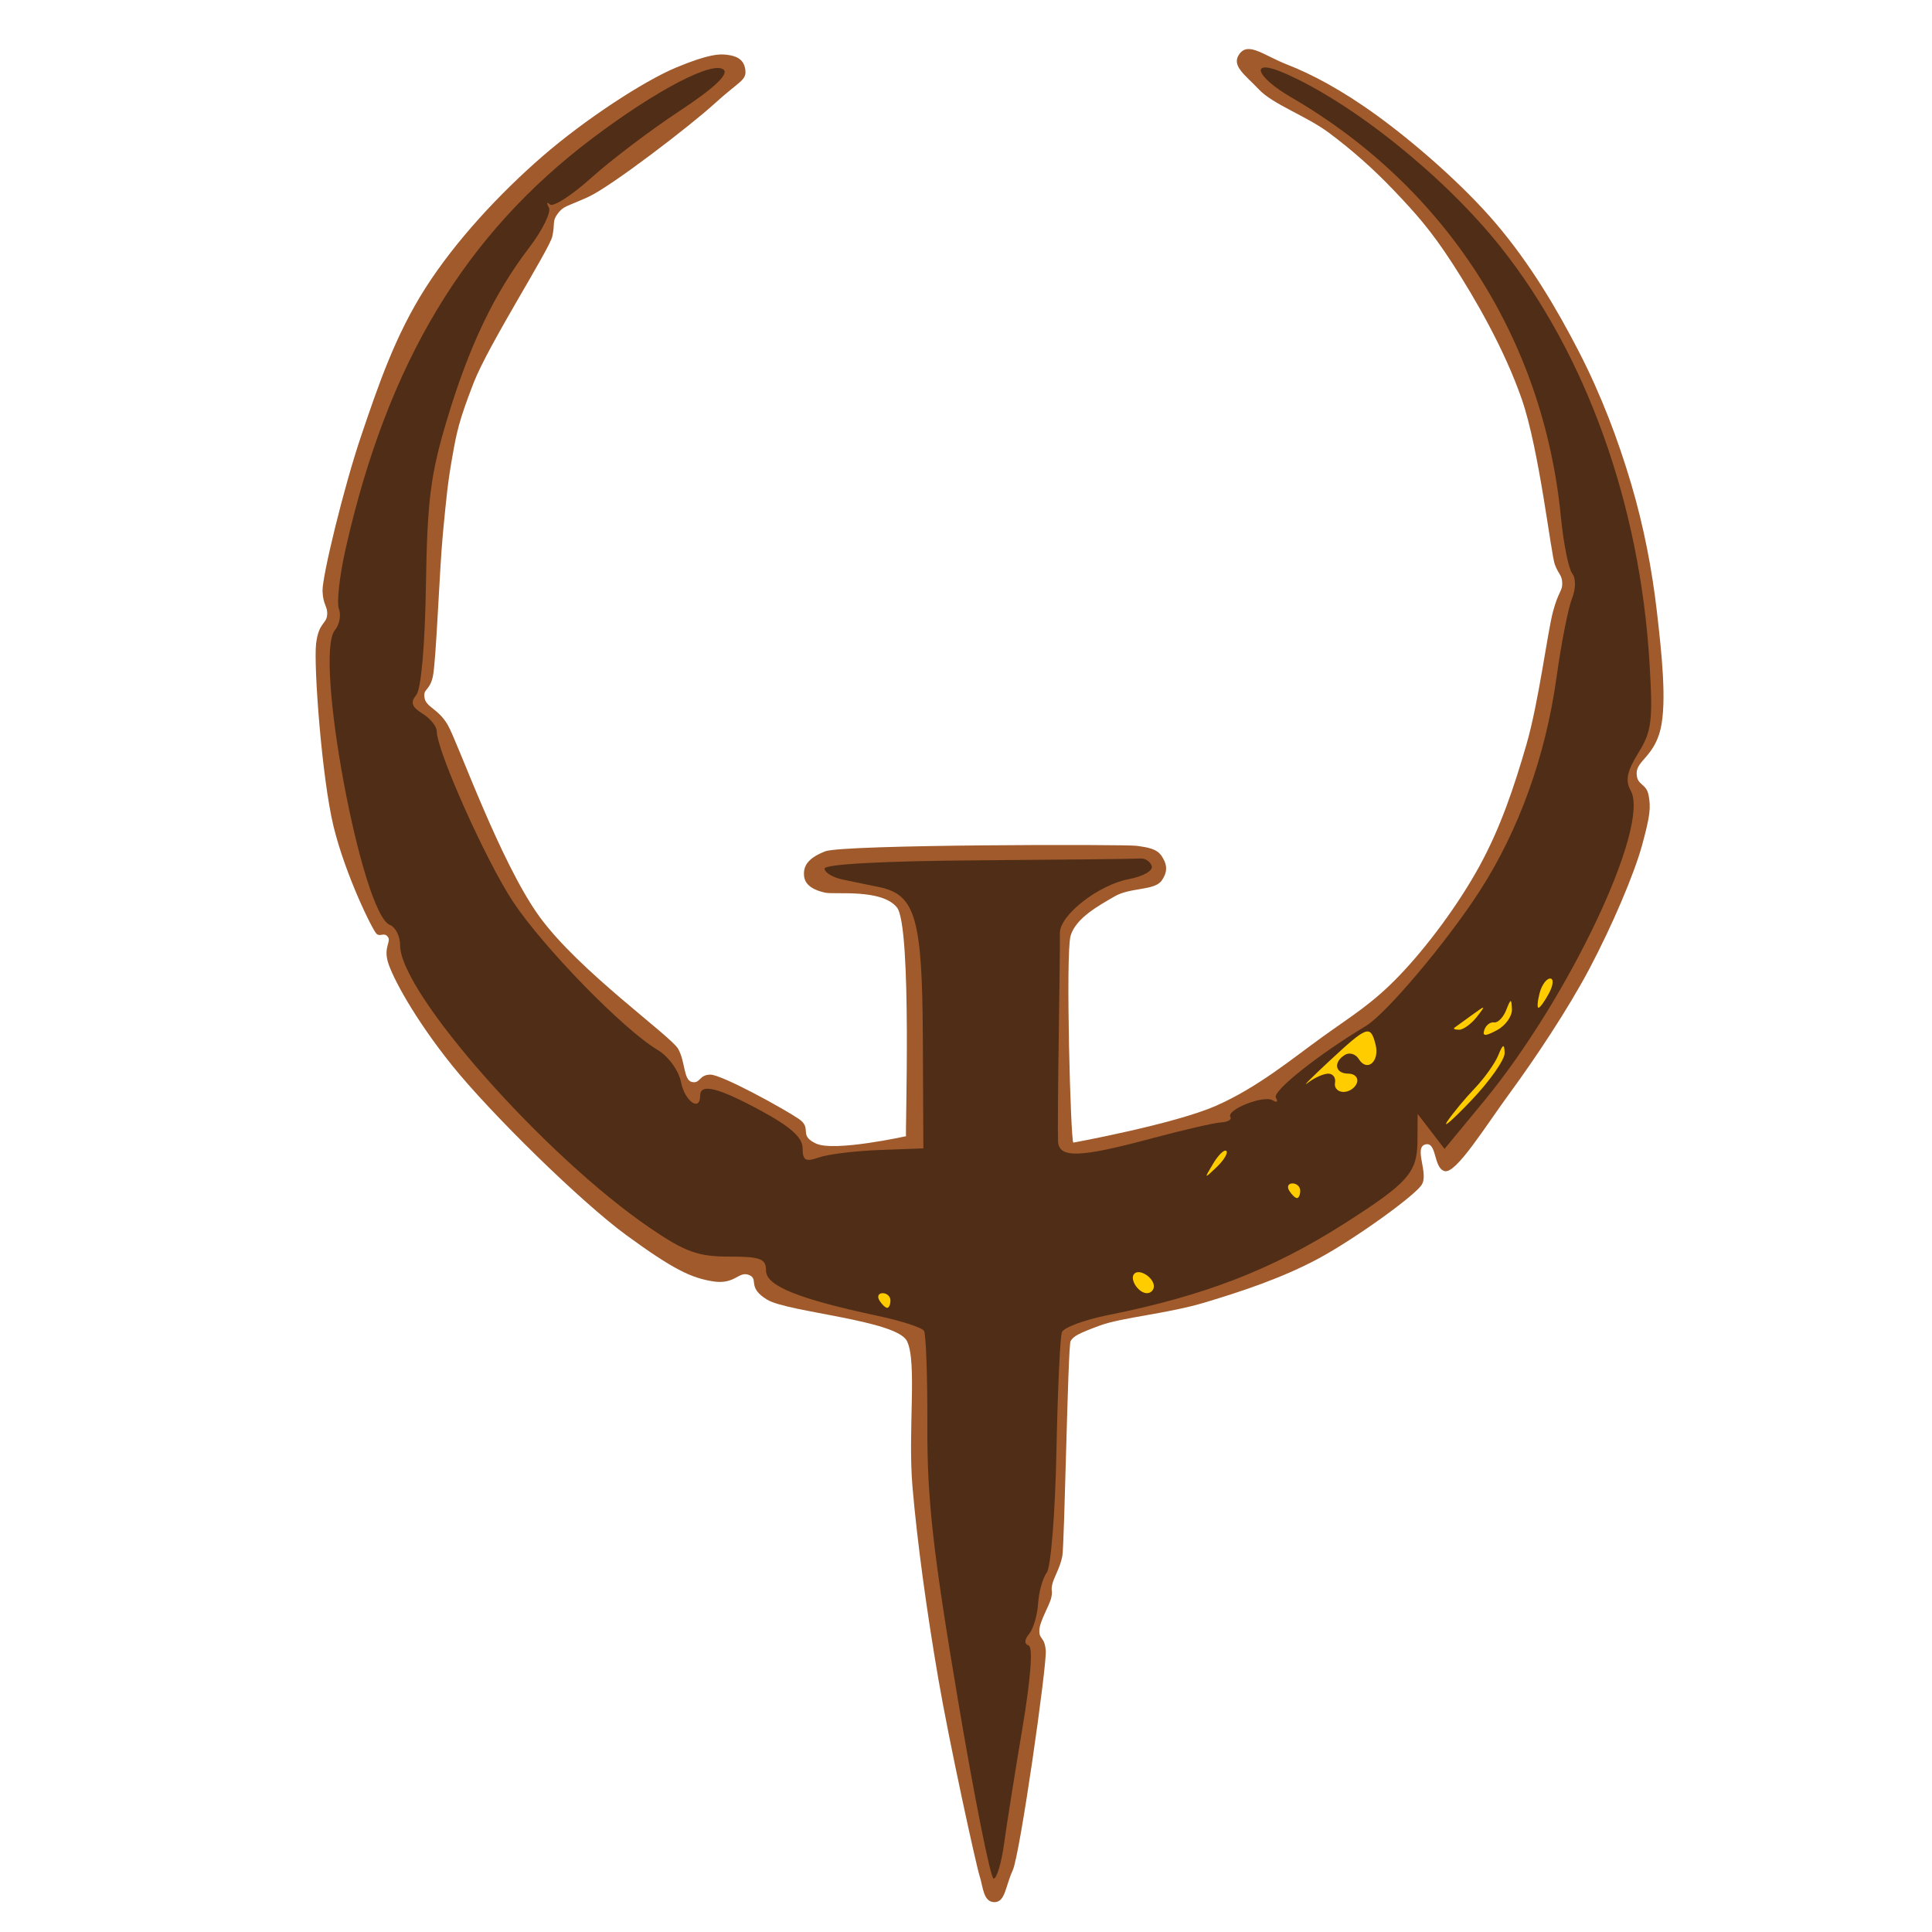 <?xml version="1.0" encoding="UTF-8" standalone="no"?>
<!-- Generator: Adobe Illustrator 19.0.0, SVG Export Plug-In . SVG Version: 6.00 Build 0)  -->

<svg
   xmlns:dc="http://purl.org/dc/elements/1.1/"
   xmlns:cc="http://creativecommons.org/ns#"
   xmlns:rdf="http://www.w3.org/1999/02/22-rdf-syntax-ns#"
   xmlns:svg="http://www.w3.org/2000/svg"
   xmlns="http://www.w3.org/2000/svg"
   xmlns:sodipodi="http://sodipodi.sourceforge.net/DTD/sodipodi-0.dtd"
   xmlns:inkscape="http://www.inkscape.org/namespaces/inkscape"
   version="1.1"
   id="Layer_1"
   x="0px"
   y="0px"
   viewBox="0 0 500 500"
   xml:space="preserve"
   inkscape:version="0.91 r13725"
   width="100%"
   height="100%"
   sodipodi:docname="ET-quakewars.svg"><defs
     id="defs55" /><sodipodi:namedview
     pagecolor="#ffffff"
     bordercolor="#666666"
     borderopacity="1"
     objecttolerance="10"
     gridtolerance="10"
     guidetolerance="10"
     inkscape:pageopacity="0"
     inkscape:pageshadow="2"
     inkscape:window-width="1366"
     inkscape:window-height="711"
     id="namedview53"
     showgrid="false"
     inkscape:zoom="0.37165185"
     inkscape:cx="511.68733"
     inkscape:cy="143.18798"
     inkscape:window-x="0"
     inkscape:window-y="0"
     inkscape:window-maximized="1"
     inkscape:current-layer="Layer_1" /><g
     id="g23"
     transform="translate(0,39.767)" /><g
     id="g25"
     transform="translate(0,39.767)" /><g
     id="g27"
     transform="translate(0,39.767)" /><g
     id="g29"
     transform="translate(0,39.767)" /><g
     id="g31"
     transform="translate(0,39.767)" /><g
     id="g33"
     transform="translate(0,39.767)" /><g
     id="g35"
     transform="translate(0,39.767)" /><g
     id="g37"
     transform="translate(0,39.767)" /><g
     id="g39"
     transform="translate(0,39.767)" /><g
     id="g41"
     transform="translate(0,39.767)" /><g
     id="g43"
     transform="translate(0,39.767)" /><g
     id="g45"
     transform="translate(0,39.767)" /><g
     id="g47"
     transform="translate(0,39.767)" /><g
     id="g49"
     transform="translate(0,39.767)" /><g
     id="g51"
     transform="translate(0,39.767)" /><g
     id="g4221"><path
       sodipodi:nodetypes="zzzzzzzzzzzzzzzzzzzzzzzzzzzzzzzzzzzzzzzzszzzzzzzzzszzzzzzzzzzzzzzzzzzzzzzzzzzzzzzzzzzzzzzz"
       inkscape:connector-curvature="0"
       id="path4219"
       d="m 257.327,492.271 c 2.876,0.02 2.845,-4.095 4.757,-8.205 1.911,-4.11 8.858,-53.097 8.562,-56.84 -0.296,-3.744 -1.712,-2.8 -1.665,-5.232 0.047,-2.432 2.662,-6.533 3.092,-8.562 0.43,-2.028 -0.143,-1.509 0.238,-3.33 0.381,-1.821 2.047,-4.349 2.616,-7.373 0.569,-3.023 1.437,-54.421 2.14,-55.651 0.703,-1.23 1.92,-1.952 7.61,-4.043 5.69,-2.091 17.636,-3.091 27.112,-5.946 9.476,-2.855 20.051,-6.322 29.49,-11.416 9.44,-5.093 24.717,-16.104 26.636,-19.026 1.92,-2.923 -2.106,-9.625 0.951,-10.464 3.057,-0.84 2.043,6.102 4.994,6.897 2.952,0.795 10.507,-11.513 16.886,-20.215 6.378,-8.702 15.009,-21.58 20.691,-32.344 5.681,-10.764 11.475,-24.216 13.556,-31.869 2.081,-7.652 2.257,-9.657 1.665,-12.843 -0.592,-3.186 -3.092,-2.462 -3.092,-5.708 0,-3.246 4.515,-4.371 6.183,-11.416 1.669,-7.045 0.276,-19.816 -0.951,-30.442 -1.227,-10.626 -3.321,-21.783 -6.659,-33.058 -3.338,-11.275 -7.738,-22.955 -13.556,-34.247 -5.818,-11.292 -12.65,-22.751 -21.404,-33.058 -8.755,-10.306 -21.699,-21.392 -30.917,-28.063 -9.218,-6.671 -16.979,-10.709 -23.069,-13.08 -6.09,-2.371 -10.019,-5.931 -12.367,-2.854 -2.348,3.077 1.362,5.419 4.994,9.275 3.632,3.857 12.215,6.817 18.075,11.178 5.86,4.361 11.497,9.312 16.886,14.983 5.389,5.671 9.471,10.119 15.221,19.026 5.75,8.907 13.3,21.909 17.837,34.96 4.537,13.051 7.553,40.129 8.562,42.809 1.009,2.68 1.829,2.613 1.903,4.757 0.073,2.144 -0.933,1.997 -2.378,7.373 -1.445,5.376 -3.693,23.471 -6.897,34.485 -3.203,11.014 -6.639,21.343 -12.129,31.393 -5.49,10.05 -13.699,21.01 -20.691,28.301 -6.992,7.292 -12.075,10.25 -19.977,15.934 -7.902,5.685 -16.762,13.09 -27.588,17.837 -10.825,4.747 -36.863,9.513 -36.863,9.513 -0.694,-0.187 -2.044,-48.89 -0.713,-53.511 1.331,-4.621 7.364,-7.874 11.416,-10.226 4.052,-2.353 10.257,-1.446 12.129,-4.043 1.872,-2.597 1.242,-4.574 0,-6.421 -1.242,-1.847 -3.51,-2.208 -6.421,-2.616 -2.912,-0.409 -76.03,-0.375 -80.623,1.427 -4.593,1.802 -5.727,3.871 -5.47,6.421 0.257,2.551 2.9,3.731 5.47,4.281 2.57,0.549 14.567,-1.082 18.55,3.805 3.983,4.888 2.078,60.04 2.378,59.219 0,0 -18.592,4.111 -23.307,1.903 -4.714,-2.208 -0.781,-3.884 -4.519,-6.421 -3.737,-2.538 -19.867,-11.433 -22.831,-11.416 -2.965,0.017 -2.561,2.383 -4.757,1.903 -2.195,-0.48 -1.695,-5.227 -3.567,-8.562 -1.872,-3.334 -25.661,-20.12 -35.912,-34.247 -10.251,-14.127 -21.258,-45.504 -23.783,-49.706 -2.525,-4.201 -5.525,-4.436 -5.946,-6.897 -0.421,-2.461 1.276,-1.679 2.14,-5.47 0.865,-3.791 1.709,-27.671 2.616,-37.101 0.907,-9.43 1.232,-12.952 2.378,-19.502 1.146,-6.55 1.748,-9.641 5.589,-19.502 3.841,-9.861 19.568,-34.445 20.334,-37.814 0.767,-3.369 -0.099,-3.954 1.427,-5.946 1.525,-1.992 2.047,-1.664 7.848,-4.281 5.801,-2.617 26.343,-18.35 32.82,-24.258 6.477,-5.908 8.271,-5.886 7.848,-8.8 -0.423,-2.914 -2.772,-3.487 -4.697,-3.746 -1.925,-0.259 -4.706,-0.233 -13.14,3.27 -8.434,3.503 -23.757,13.538 -34.723,23.069 -10.966,9.531 -22.38,21.754 -30.204,34.009 -7.824,12.255 -12.197,25.163 -16.648,38.29 -4.45,13.127 -10.132,36.465 -9.989,40.193 0.144,3.728 1.401,3.826 1.189,6.183 -0.212,2.358 -2.186,1.845 -2.854,7.373 -0.668,5.528 1.465,34.772 4.519,47.327 3.054,12.556 10.192,27.074 11.178,27.826 0.986,0.752 1.894,-0.517 2.854,0.713 0.96,1.23 -1.081,2.584 0,6.421 1.081,3.838 6.766,14.571 16.648,26.874 9.882,12.303 33.287,35.313 45.187,43.998 11.9,8.685 16.635,10.994 22.356,11.891 5.721,0.898 6.577,-2.735 9.275,-1.665 2.698,1.071 -0.651,3.185 4.757,6.421 5.407,3.236 33.481,5.277 36.15,10.702 2.669,5.425 0.174,23.242 1.427,37.814 1.253,14.572 3.778,32.688 6.659,49.468 2.882,16.78 9.805,48.367 10.702,51.133 0.898,2.765 0.929,6.758 3.805,6.778 z"
       style="fill:#a05a2c;fill-rule:evenodd;stroke:none;stroke-width:1px;stroke-linecap:butt;stroke-linejoin:miter;stroke-opacity:1" /><g
       id="g4215"><path
         style="fill:#ffcc00;fill-rule:evenodd;stroke:none;stroke-width:1px;stroke-linecap:butt;stroke-linejoin:miter;stroke-opacity:1"
         d="m 220.702,337.565 20.929,5.232 50.181,-4.994 19.977,-6.421 46.852,-26.874 7.848,-21.166 8.086,11.178 9.513,-10.464 8.8,-11.891 6.897,-10.227 4.519,-9.513 -5.232,-3.33 -47.268,17.896 -8.443,6.421 -7.848,7.075 -4.726,9.471 -27.075,11.435 z"
         id="path4213"
         inkscape:connector-curvature="0" /><path
         style="fill:#502d16"
         d="m 247.809,439.31 c -6.363,-37.819 -7.872,-51.363 -7.811,-70.122 0.042,-12.787 -0.348,-23.935 -0.866,-24.773 -0.518,-0.838 -5.88,-2.576 -11.917,-3.864 -20.616,-4.397 -28.967,-7.773 -28.967,-11.709 0,-3.105 -1.396,-3.635 -9.573,-3.635 -8,0 -11.346,-1.206 -20.359,-7.34 -27.225,-18.528 -64.76,-60.947 -64.76,-73.188 0,-2.359 -1.188,-4.745 -2.641,-5.302 -7.288,-2.797 -19.759,-69.639 -14.235,-76.295 1.182,-1.424 1.645,-3.902 1.03,-5.506 -0.616,-1.604 0.177,-8.646 1.761,-15.648 C 100.346,93.859 120.258,60.74 153.26,35.827 c 16.635,-12.557 31.501,-20.303 34.059,-17.745 1.228,1.228 -2.726,4.894 -11.539,10.7 -7.374,4.858 -17.576,12.581 -22.671,17.162 -5.096,4.581 -9.944,7.716 -10.774,6.966 -0.83,-0.75 -0.96,-0.402 -0.29,0.773 0.671,1.175 -1.63,5.867 -5.112,10.428 -9.043,11.844 -15.545,25.466 -21.292,44.616 -4.211,14.03 -5.071,20.805 -5.41,42.644 -0.242,15.568 -1.241,26.974 -2.496,28.486 -1.589,1.914 -1.204,3.076 1.599,4.826 2.03,1.268 3.691,3.305 3.691,4.527 0,5.073 12.755,33.598 19.74,44.145 7.8,11.778 28.588,33.099 37.372,38.33 2.85,1.697 5.499,5.329 6.108,8.374 0.996,4.98 4.958,7.763 4.958,3.483 0,-3.255 4.623,-2.103 15.761,3.93 7.661,4.149 10.752,6.935 10.752,9.69 0,3.189 0.746,3.605 4.261,2.374 2.344,-0.821 9.374,-1.681 15.624,-1.912 l 11.363,-0.42 -0.13,-28.419 c -0.142,-31.13 -1.9,-37.247 -11.257,-39.188 -2.591,-0.537 -6.841,-1.419 -9.445,-1.96 -2.604,-0.541 -4.735,-1.819 -4.735,-2.841 0,-1.146 15.227,-1.967 39.77,-2.142 21.874,-0.156 40.765,-0.369 41.98,-0.473 1.215,-0.104 2.531,0.774 2.923,1.952 0.396,1.189 -2.246,2.696 -5.941,3.39 -7.859,1.474 -17.908,9.336 -17.827,13.946 0.032,1.787 -0.103,13.902 -0.299,26.922 -0.196,13.02 -0.277,25.164 -0.18,26.987 0.235,4.416 5.508,4.261 24.02,-0.704 8.239,-2.21 16.409,-4.097 18.155,-4.193 1.746,-0.096 2.838,-0.72 2.427,-1.386 -1.16,-1.877 8.627,-5.761 10.93,-4.337 1.125,0.695 1.504,0.389 0.843,-0.68 -1.005,-1.626 10.904,-11.114 23.253,-18.527 5.286,-3.173 21.039,-21.841 29.495,-34.954 10.138,-15.72 17.052,-34.928 19.869,-55.202 1.215,-8.744 3.008,-17.912 3.984,-20.372 1.048,-2.644 1.08,-5.354 0.078,-6.628 -0.933,-1.185 -2.245,-7.763 -2.916,-14.617 -4.513,-46.065 -29.756,-85.325 -69.833,-108.612 -9.389,-5.455 -10.754,-10.154 -1.826,-6.283 17.694,7.672 41.461,26.746 55.939,44.895 22.168,27.788 36.107,66.537 38.624,107.372 0.946,15.343 0.618,18.064 -2.851,23.677 -2.968,4.802 -3.45,7.181 -1.984,9.8 5.082,9.081 -15.984,53.671 -37.921,80.266 l -10.263,12.443 -3.483,-4.529 -3.483,-4.529 -0.042,6.967 c -0.05,8.231 -2.388,10.873 -18.98,21.447 -18.671,11.898 -36.142,18.657 -61.197,23.674 -6.056,1.213 -11.387,3.198 -11.847,4.413 -0.46,1.214 -1.097,15.136 -1.416,30.938 -0.318,15.801 -1.437,29.863 -2.487,31.248 -1.049,1.385 -2.063,4.989 -2.253,8.009 -0.19,3.02 -1.232,6.559 -2.316,7.865 -1.253,1.509 -1.295,2.614 -0.117,3.032 1.148,0.407 0.522,8.584 -1.647,21.49 -1.926,11.458 -4.055,24.88 -4.732,29.828 -0.677,4.948 -1.888,8.996 -2.692,8.996 -0.804,0 -5.01,-21.093 -9.348,-46.872 z M 230.443,336.569 c 0,-1.042 -0.903,-1.894 -2.006,-1.894 -1.103,0 -1.479,0.852 -0.835,1.894 0.644,1.042 1.546,1.894 2.006,1.894 0.459,0 0.835,-0.852 0.835,-1.894 z m 68.178,-3.676 c 0,-2.234 -3.694,-4.625 -5.05,-3.268 -1.357,1.357 1.034,5.05 3.268,5.05 0.98,0 1.782,-0.802 1.782,-1.782 z m 37.877,-24.732 c 0,-1.042 -0.903,-1.894 -2.006,-1.894 -1.103,0 -1.479,0.852 -0.835,1.894 0.644,1.042 1.546,1.894 2.006,1.894 0.459,0 0.835,-0.852 0.835,-1.894 z m -19.123,-10.285 c -0.498,-0.498 -2.034,0.973 -3.413,3.269 -2.396,3.989 -2.355,4.029 0.906,0.906 1.877,-1.798 3.005,-3.677 2.507,-4.175 z m 72.03,-25.408 c -0.094,-2.44 -0.461,-2.296 -1.665,0.657 -0.85,2.083 -3.582,5.918 -6.071,8.522 -2.489,2.604 -5.675,6.439 -7.079,8.522 -1.404,2.083 1.382,-0.343 6.191,-5.391 4.809,-5.048 8.69,-10.588 8.624,-12.31 z m -45.656,5.391 c 1.22,0 2.005,1.065 1.745,2.367 -0.26,1.302 0.734,2.367 2.209,2.367 1.476,0 3.038,-1.065 3.472,-2.367 0.434,-1.302 -0.56,-2.367 -2.209,-2.367 -3.453,0 -3.994,-2.949 -0.893,-4.865 1.158,-0.716 2.767,-0.231 3.576,1.078 2.168,3.508 5.486,0.608 4.336,-3.79 -1.339,-5.121 -2.086,-4.85 -11.976,4.336 -4.723,4.387 -7.212,6.911 -5.532,5.609 1.68,-1.302 4.053,-2.367 5.273,-2.367 z m 47.537,-16.638 c -0.119,-2.901 -0.278,-2.879 -1.494,0.207 -0.749,1.9 -2.159,3.327 -3.134,3.172 -0.975,-0.155 -2.106,0.717 -2.512,1.938 -0.559,1.678 0.238,1.696 3.267,0.075 2.204,-1.179 3.947,-3.606 3.874,-5.392 z m -9.094,1.96 c 2.404,-3.066 2.315,-3.106 -1.188,-0.536 -2.083,1.528 -4.143,3.019 -4.577,3.314 -0.434,0.295 0.101,0.536 1.188,0.536 1.088,0 3.147,-1.491 4.577,-3.314 z m 18.697,-6.155 c 1.12,-2.093 1.249,-3.788 0.288,-3.788 -0.957,0 -2.185,1.704 -2.73,3.788 -0.545,2.083 -0.674,3.788 -0.287,3.788 0.387,0 1.615,-1.704 2.73,-3.788 z"
         id="path4197"
         inkscape:connector-curvature="0" /></g></g></svg>
